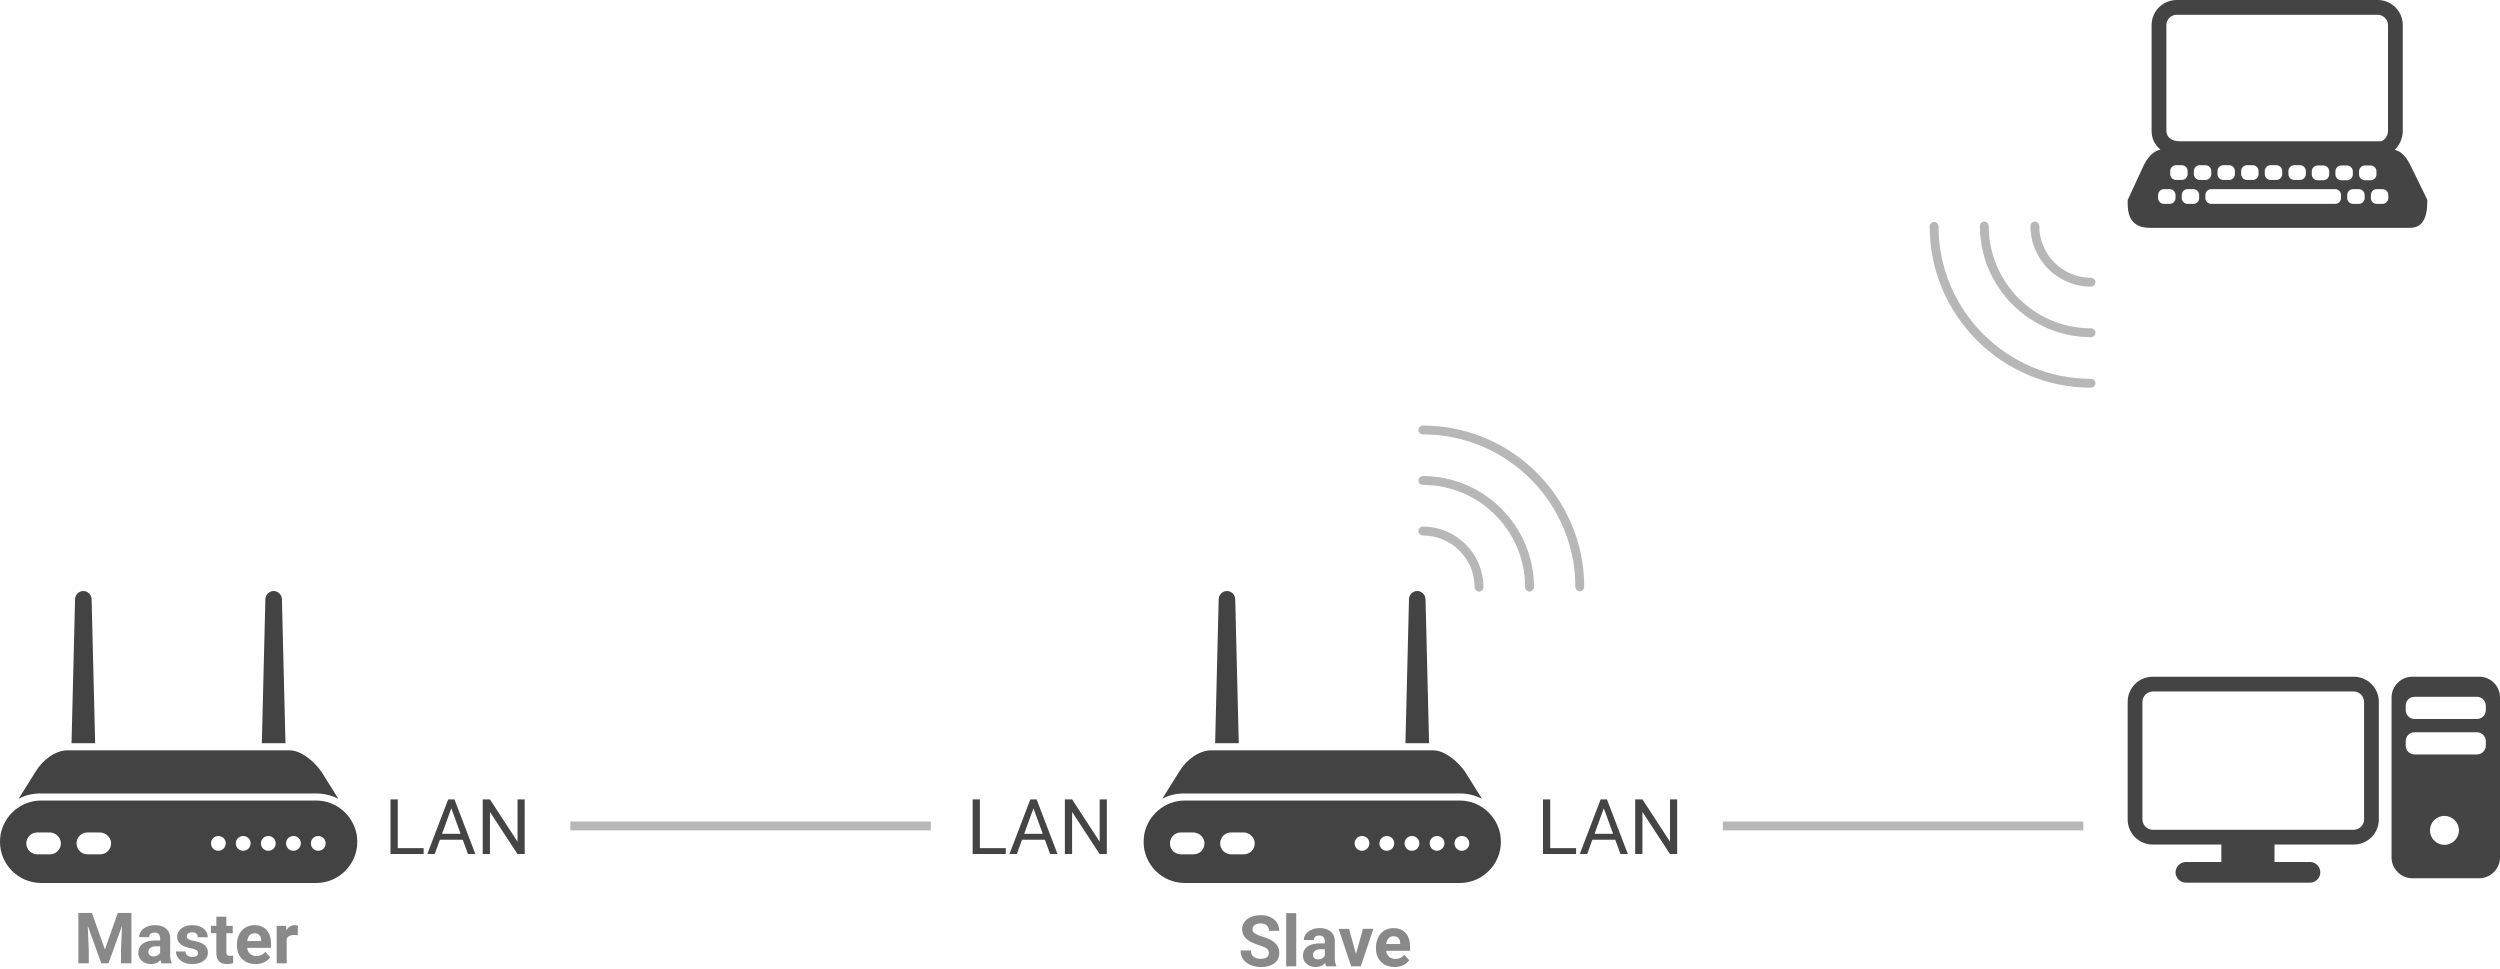 <svg width="846" height="328" fill="none" xmlns="http://www.w3.org/2000/svg"><path d="M107 268.5c2.7 0 5.3.7 7.5 1.8l-5.7-9.1c-2.5-3.6-6.9-7.3-10.9-7.3h-75c-4 0-8.4 3.1-10.9 7.3l-5.7 9.1c2.2-1.2 4.8-1.8 7.5-1.8H107zm13.7 13.9c-1.2-6.5-6.9-11.5-13.7-11.5H13.9c-6.8 0-12.5 5-13.7 11.5-.1.8-.2 1.6-.2 2.5 0 7.7 6.3 13.9 13.9 13.9H107c7.7 0 13.9-6.3 13.9-13.9 0-.9-.1-1.7-.2-2.5zm-100.1 3c0 2-1.6 3.7-3.7 3.7h-4.3c-2 0-3.7-1.6-3.7-3.7 0-2 1.6-3.7 3.7-3.7h4.3c2 .1 3.7 1.7 3.7 3.7zm17 0c0 2-1.6 3.7-3.7 3.7h-4.3c-2 0-3.7-1.6-3.7-3.7 0-2 1.6-3.7 3.7-3.7h4.3c2 .1 3.7 1.7 3.7 3.7zm36.3 2.5c-1.4 0-2.5-1.1-2.5-2.5s1.1-2.5 2.5-2.5 2.5 1.1 2.5 2.5-1.2 2.5-2.5 2.5zm8.4 0c-1.4 0-2.5-1.1-2.5-2.5s1.1-2.5 2.5-2.5 2.5 1.1 2.5 2.5-1.1 2.5-2.5 2.5zm8.5 0c-1.4 0-2.5-1.1-2.5-2.5s1.1-2.5 2.5-2.5 2.5 1.1 2.5 2.5-1.1 2.5-2.5 2.5zm8.5 0c-1.4 0-2.5-1.1-2.5-2.5s1.1-2.5 2.5-2.5 2.5 1.1 2.5 2.5-1.2 2.5-2.5 2.5zm8.4 0c-1.4 0-2.5-1.1-2.5-2.5s1.1-2.5 2.5-2.5 2.5 1.1 2.5 2.5-1.1 2.5-2.5 2.5zm-75.5-36.4L31 202.8v-.1c-.1-1.5-1.3-2.7-2.8-2.7-1.5 0-2.7 1.2-2.8 2.7v.1l-1.2 48.7h8zm64.4 0l-1.2-48.7v-.1c-.1-1.5-1.3-2.7-2.8-2.7-1.5 0-2.7 1.2-2.8 2.7v.1l-1.2 48.7h8z" fill="#434343"/><path d="M796.5 229h-68c-4.7 0-8.5 3.8-8.5 8.5v39.8c0 4.7 3.8 8.5 8.5 8.5h23.2v5.9h-12c-1.9 0-3.5 1.6-3.5 3.5s1.6 3.5 3.5 3.5h42c1.9 0 3.5-1.6 3.5-3.5s-1.6-3.5-3.5-3.5h-12v-5.9h26.8c4.7 0 8.5-3.8 8.5-8.5v-39.8c0-4.7-3.8-8.5-8.5-8.5zm3.5 48.3c0 1.9-1.6 3.5-3.5 3.5h-68c-1.9 0-3.5-1.6-3.5-3.5v-39.8c0-1.9 1.6-3.5 3.5-3.5h68c1.9 0 3.5 1.6 3.5 3.5v39.8zm39-48.3h-22.7c-3.8 0-7 3.2-7 7v54.2c0 3.8 3.2 7 7 7H839c3.8 0 7-3.2 7-7V236c0-3.9-3.2-7-7-7zm-11.8 56.9c-2.7 0-4.9-2.2-4.9-4.9s2.2-4.9 4.9-4.9 4.9 2.2 4.9 4.9-2.2 4.9-4.9 4.9zm14-33.6c0 1.7-1.4 3-3 3h-21.1c-1.7 0-3-1.3-3-3v-1.5c0-1.7 1.3-3 3-3h21.1c1.6 0 3 1.3 3 3v1.5zm0-12c0 1.7-1.4 3-3 3h-21.1c-1.7 0-3-1.3-3-3v-1.5c0-1.7 1.3-3 3-3h21.1c1.6 0 3 1.3 3 3v1.5z" fill="#444"/><path d="M494 268.5c2.7 0 5.3.7 7.5 1.8l-5.7-9.1c-2.5-3.6-6.9-7.3-10.9-7.3h-75c-4 0-8.4 3.1-10.9 7.3l-5.7 9.1c2.2-1.2 4.8-1.8 7.5-1.8H494zm13.7 13.9c-1.2-6.5-6.9-11.5-13.7-11.5h-93.1c-6.8 0-12.5 5-13.7 11.5-.1.8-.2 1.6-.2 2.5 0 7.7 6.3 13.9 13.9 13.9H494c7.7 0 13.9-6.3 13.9-13.9 0-.9-.1-1.7-.2-2.5zm-100.1 3c0 2-1.6 3.7-3.7 3.7h-4.3c-2 0-3.7-1.6-3.7-3.7 0-2 1.6-3.7 3.7-3.7h4.3c2 .1 3.7 1.7 3.7 3.7zm17 0c0 2-1.6 3.7-3.7 3.7h-4.3c-2 0-3.7-1.6-3.7-3.7 0-2 1.6-3.7 3.7-3.7h4.3c2 .1 3.7 1.7 3.7 3.7zm36.3 2.5c-1.4 0-2.5-1.1-2.5-2.5s1.1-2.5 2.5-2.5 2.5 1.1 2.5 2.5-1.2 2.5-2.5 2.5zm8.4 0c-1.4 0-2.5-1.1-2.5-2.5s1.1-2.5 2.5-2.5 2.5 1.1 2.5 2.5-1.1 2.5-2.5 2.5zm8.5 0c-1.4 0-2.5-1.1-2.5-2.5s1.1-2.5 2.5-2.5 2.5 1.1 2.5 2.5-1.1 2.5-2.5 2.5zm8.5 0c-1.4 0-2.5-1.1-2.5-2.5s1.1-2.5 2.5-2.5 2.5 1.1 2.5 2.5-1.2 2.5-2.5 2.5zm8.4 0c-1.4 0-2.5-1.1-2.5-2.5s1.1-2.5 2.5-2.5 2.5 1.1 2.5 2.5-1.1 2.5-2.5 2.5zm-75.5-36.4l-1.2-48.7v-.1c-.1-1.5-1.3-2.7-2.8-2.7-1.5 0-2.7 1.2-2.8 2.7v.1l-1.2 48.7h8zm64.4 0l-1.2-48.7v-.1c-.1-1.5-1.3-2.7-2.8-2.7-1.5 0-2.7 1.2-2.8 2.7v.1l-1.2 48.7h8z" fill="#434343"/><path d="M816.9 58.4l-.3-.6c-1.6-3.3-2.9-6.2-6.2-7.1 1.6-1.6 2.7-3.9 2.7-6.4V8.5c0-4.7-3.8-8.5-8.5-8.5h-68c-4.7 0-8.5 3.8-8.5 8.5v35.8c0 2.6 1.1 4.8 3 6.3-3.8 1-5.4 4.6-6.8 7.8l-4.3 9.3v.5c0 2.9 0 8.9 7.5 8.9h88.1c3.9 0 5.8-3 5.8-8.9v-.6l-4.5-9.2zm-28.7-.4v1c0 1.1-.9 2-2 2h-1.9c-1.1 0-2-.9-2-2v-1c0-1.1.9-2 2-2h1.9c1.1 0 2 .9 2 2zm-7.9-.1v1c0 1.1-.9 2-2 2h-1.9c-1.1 0-2-.9-2-2v-1c0-1.1.9-2 2-2h1.9c1.1 0 2 .9 2 2zm-8 0v1c0 1.1-.9 2-2 2h-1.9c-1.1 0-2-.9-2-2v-1c0-1.1.9-2 2-2h1.9c1.1 0 2 .9 2 2zm-8 0v1c0 1.1-.9 2-2 2h-1.9c-1.1 0-2-.9-2-2v-1c0-1.1.9-2 2-2h1.9c1.1 0 2 .9 2 2zm-8 0v1c0 1.1-.9 2-2 2h-1.9c-1.1 0-2-.9-2-2v-1c0-1.1.9-2 2-2h1.9c1.1 0 2 .9 2 2zM733.1 8.5c0-1.9 1.6-3.5 3.5-3.5h68c1.9 0 3.5 1.6 3.5 3.5v35.8c0 2-1.6 3.5-2.5 3.5h-68c-2.7 0-4.5-1.4-4.5-3.5V8.5zm3.1 58.5c0 1.1-.9 2-2 2h-1.9c-1.1 0-2-.9-2-2v-1c0-1.1.9-2 2-2h1.9c1.1 0 2 .9 2 2v1zm.2-6.1c-1.1 0-2-.9-2-2v-1c0-1.1.9-2 2-2h1.9c1.1 0 2 .9 2 2v1c0 1.1-.9 2-2 2h-1.9zm7.8 6.1c0 1.1-.9 2-2 2h-1.9c-1.1 0-2-.9-2-2v-1c0-1.1.9-2 2-2h1.9c1.1 0 2 .9 2 2v1zm.2-6.1c-1.1 0-2-.9-2-2v-1c0-1.1.9-2 2-2h1.9c1.1 0 2 .9 2 2v1c0 1.1-.9 2-2 2h-1.9zm47.8 6.1c0 1.1-.9 2-2 2h-41.9c-1.1 0-2-.9-2-2v-1c0-1.1.9-2 2-2h41.9c1.1 0 2 .9 2 2v1zm.1-6c-1.1 0-2-.9-2-2v-1c0-1.1.9-2 2-2h1.9c1.1 0 2 .9 2 2v1c0 1.1-.9 2-2 2h-1.9zm7.9 6c0 1.1-.9 2-2 2h-1.9c-1.1 0-2-.9-2-2v-1c0-1.1.9-2 2-2h1.9c1.1 0 2 .9 2 2v1zm.1-6c-1.1 0-2-.9-2-2v-1c0-1.1.9-2 2-2h1.9c1.1 0 2 .9 2 2v1c0 1.1-.9 2-2 2h-1.9zm7.9 6c0 1.1-.9 2-2 2h-1.9c-1.1 0-2-.9-2-2v-1c0-1.1.9-2 2-2h1.9c1.1 0 2 .9 2 2v1z" fill="#444"/><path stroke="#B7B7B7" stroke-width="3" d="M193 279.5h122m268 0h122"/><path d="M707.6 97c.8 0 1.5-.7 1.5-1.5s-.7-1.5-1.5-1.5c-9.6 0-17.5-7.8-17.5-17.5 0-.8-.7-1.5-1.5-1.5s-1.5.7-1.5 1.5c0 11.3 9.2 20.5 20.5 20.5zm0 14.1c-19.1 0-34.6-15.5-34.6-34.6 0-.8-.7-1.5-1.5-1.5s-1.5.7-1.5 1.5c0 20.7 16.9 37.6 37.6 37.6.8 0 1.5-.7 1.5-1.5s-.7-1.5-1.5-1.5z" fill="#B7B7B7"/><path d="M707.6 128.2c-28.5 0-51.6-23.2-51.6-51.6 0-.8-.7-1.5-1.5-1.5s-1.5.7-1.5 1.5c0 30.1 24.5 54.6 54.6 54.6.8 0 1.5-.7 1.5-1.5s-.7-1.5-1.5-1.5zm-226.1 50c-.8 0-1.5.7-1.5 1.5s.7 1.5 1.5 1.5c9.6 0 17.5 7.8 17.5 17.5 0 .8.7 1.5 1.5 1.5s1.5-.7 1.5-1.5c0-11.3-9.2-20.5-20.5-20.5zm0-14.1c19.1 0 34.6 15.5 34.6 34.6 0 .8.7 1.5 1.5 1.5s1.5-.7 1.5-1.5c0-20.7-16.9-37.6-37.6-37.6-.8 0-1.5.7-1.5 1.5s.7 1.5 1.5 1.5z" fill="#B7B7B7"/><path d="M481.5 147c28.5 0 51.6 23.2 51.6 51.6 0 .8.7 1.5 1.5 1.5s1.5-.7 1.5-1.5c0-30.1-24.5-54.6-54.6-54.6-.8 0-1.5.7-1.5 1.5s.7 1.5 1.5 1.5z" fill="#B7B7B7"/><path d="M134.596 287.007h8.759V289h-11.209v-18.484h2.45v16.491zm22.001-2.831h-7.744l-1.74 4.824H144.6l7.058-18.484h2.133L160.862 289h-2.501l-1.764-4.824zm-7.008-2.006h6.284l-3.148-8.646-3.136 8.646zm27.968 6.83h-2.451l-9.305-14.244V289h-2.45v-18.484h2.45l9.331 14.307v-14.307h2.425V289zm154.039-1.993h8.759V289h-11.209v-18.484h2.45v16.491zm22.001-2.831h-7.744l-1.74 4.824H341.6l7.058-18.484h2.133L357.862 289h-2.501l-1.764-4.824zm-7.008-2.006h6.284l-3.148-8.646-3.136 8.646zm27.968 6.83h-2.451l-9.305-14.244V289h-2.45v-18.484h2.45l9.331 14.307v-14.307h2.425V289zm150.039-1.993h8.759V289h-11.209v-18.484h2.45v16.491zm22.001-2.831h-7.744l-1.74 4.824H534.6l7.058-18.484h2.133L550.862 289h-2.501l-1.764-4.824zm-7.008-2.006h6.284l-3.148-8.646-3.136 8.646zm27.968 6.83h-2.451l-9.305-14.244V289h-2.45v-18.484h2.45l9.331 14.307v-14.307h2.425V289z" fill="#444"/><path d="M31.117 308.938l4.383 12.374 4.36-12.374h4.617V326h-3.528v-4.664l.352-8.051L36.695 326h-2.414l-4.593-12.703.351 8.039V326h-3.516v-17.062h4.594zM54.672 326c-.156-.305-.27-.684-.34-1.137-.82.914-1.887 1.371-3.2 1.371-1.241 0-2.273-.359-3.093-1.078-.812-.718-1.219-1.625-1.219-2.718 0-1.344.496-2.376 1.489-3.094 1-.719 2.441-1.082 4.324-1.09h1.558v-.727c0-.586-.152-1.054-.457-1.406-.297-.351-.77-.527-1.418-.527-.57 0-1.02.136-1.347.41-.32.273-.48.648-.48 1.125h-3.387c0-.734.226-1.414.68-2.039.452-.625 1.093-1.113 1.921-1.465.828-.359 1.758-.539 2.79-.539 1.562 0 2.8.394 3.714 1.184.922.781 1.383 1.882 1.383 3.304v5.496c.008 1.203.176 2.114.504 2.731V326h-3.422zm-2.8-2.355c.5 0 .96-.11 1.382-.329.422-.226.734-.527.937-.902v-2.18h-1.265c-1.696 0-2.598.586-2.707 1.758l-.012.199c0 .422.148.77.445 1.043.297.274.703.411 1.22.411zm15.187-1.149c0-.414-.207-.738-.621-.973-.407-.242-1.063-.457-1.97-.644-3.015-.633-4.523-1.914-4.523-3.844 0-1.125.465-2.062 1.395-2.812.937-.758 2.16-1.137 3.668-1.137 1.61 0 2.894.379 3.855 1.137.969.757 1.453 1.742 1.453 2.953H66.93c0-.485-.157-.883-.47-1.196-.312-.32-.8-.48-1.464-.48-.57 0-1.012.129-1.324.387a1.221 1.221 0 0 0-.469.984c0 .375.176.68.527.914.36.227.961.426 1.805.598.844.164 1.555.351 2.133.562 1.789.657 2.684 1.793 2.684 3.41 0 1.157-.496 2.094-1.489 2.813-.992.711-2.273 1.066-3.844 1.066-1.062 0-2.007-.187-2.835-.562-.82-.383-1.465-.902-1.934-1.559-.469-.664-.703-1.379-.703-2.144h3.21c.032.601.255 1.062.669 1.383.414.32.968.48 1.664.48.648 0 1.137-.121 1.465-.363.336-.25.504-.574.504-.973zm9.539-12.293v3.117h2.168v2.485h-2.168v6.328c0 .469.09.805.27 1.008.179.203.523.304 1.03.304.375 0 .708-.027.996-.082v2.567a6.975 6.975 0 0 1-2.05.304c-2.375 0-3.586-1.199-3.633-3.597v-6.832h-1.852v-2.485h1.852v-3.117h3.387zm9.89 16.031c-1.86 0-3.375-.57-4.547-1.711-1.164-1.14-1.746-2.66-1.746-4.558v-.328c0-1.274.246-2.41.739-3.41.492-1.008 1.187-1.782 2.085-2.321.907-.547 1.938-.82 3.094-.82 1.735 0 3.098.547 4.09 1.641 1 1.093 1.5 2.644 1.5 4.652v1.383H83.63c.11.828.437 1.492.984 1.992.555.5 1.254.75 2.098.75 1.305 0 2.324-.473 3.058-1.418l1.665 1.863c-.508.719-1.196 1.281-2.063 1.688-.867.398-1.828.597-2.883.597zm-.386-10.406c-.672 0-1.22.227-1.641.68-.414.453-.68 1.101-.797 1.945h4.711v-.269c-.016-.75-.219-1.329-.61-1.735-.39-.414-.945-.621-1.663-.621zm14.66.668a9.296 9.296 0 0 0-1.219-.094c-1.281 0-2.121.434-2.52 1.301V326h-3.386v-12.68h3.199l.094 1.512c.68-1.164 1.62-1.746 2.824-1.746.375 0 .726.051 1.055.152l-.047 3.258zm328.609 6.027c0-.664-.234-1.171-.703-1.523-.469-.359-1.313-.734-2.531-1.125-1.219-.398-2.184-.789-2.895-1.172-1.937-1.047-2.906-2.457-2.906-4.23 0-.922.258-1.743.773-2.461.524-.727 1.27-1.293 2.239-1.7.976-.406 2.07-.609 3.281-.609 1.219 0 2.305.223 3.258.668.953.438 1.691 1.059 2.215 1.863.531.805.796 1.719.796 2.743h-3.515c0-.782-.246-1.387-.738-1.817-.493-.437-1.184-.656-2.075-.656-.859 0-1.527.184-2.004.551a1.703 1.703 0 0 0-.714 1.429c0 .555.277 1.02.832 1.395.562.375 1.386.726 2.472 1.055 2 .601 3.457 1.347 4.371 2.238.914.89 1.371 2 1.371 3.328 0 1.477-.558 2.637-1.675 3.48-1.118.836-2.621 1.254-4.512 1.254-1.313 0-2.508-.238-3.586-.714-1.078-.485-1.902-1.145-2.473-1.981-.562-.836-.843-1.805-.843-2.906h3.527c0 1.883 1.125 2.824 3.375 2.824.836 0 1.488-.168 1.957-.504.469-.344.703-.82.703-1.43zm9.27 4.477h-3.399v-18h3.399v18zm10.148 0c-.156-.305-.269-.684-.34-1.137-.82.914-1.887 1.371-3.199 1.371-1.242 0-2.273-.359-3.094-1.078-.812-.718-1.218-1.625-1.218-2.718 0-1.344.496-2.376 1.488-3.094 1-.719 2.441-1.082 4.324-1.09h1.559v-.727c0-.586-.153-1.054-.457-1.406-.297-.351-.77-.527-1.418-.527-.571 0-1.02.136-1.348.41-.32.273-.481.648-.481 1.125h-3.386c0-.734.226-1.414.679-2.039.454-.625 1.094-1.113 1.922-1.465.828-.359 1.758-.539 2.789-.539 1.563 0 2.801.394 3.715 1.184.922.781 1.383 1.882 1.383 3.304v5.496c.008 1.203.176 2.114.504 2.731V327h-3.422zm-2.801-2.355c.5 0 .961-.11 1.383-.329.422-.226.734-.527.938-.902v-2.18h-1.266c-1.695 0-2.598.586-2.707 1.758l-.012.199c0 .422.149.77.446 1.043.296.274.703.411 1.218.411zm12.879-1.782l2.356-8.543h3.539L460.484 327h-3.234l-4.277-12.68h3.539l2.355 8.543zm13.067 4.371c-1.86 0-3.375-.57-4.547-1.711-1.164-1.14-1.746-2.66-1.746-4.558v-.328c0-1.274.246-2.41.738-3.41.492-1.008 1.187-1.782 2.086-2.321.906-.547 1.937-.82 3.094-.82 1.734 0 3.097.547 4.089 1.641 1 1.093 1.5 2.644 1.5 4.652v1.383h-8.074c.11.828.438 1.492.985 1.992.554.5 1.253.75 2.097.75 1.305 0 2.324-.473 3.059-1.418l1.664 1.863c-.508.719-1.195 1.281-2.063 1.688-.867.398-1.828.597-2.882.597zm-.387-10.406c-.672 0-1.219.227-1.641.68-.414.453-.679 1.101-.797 1.945h4.711v-.269c-.015-.75-.218-1.329-.609-1.735-.391-.414-.945-.621-1.664-.621z" fill="#898989"/></svg>